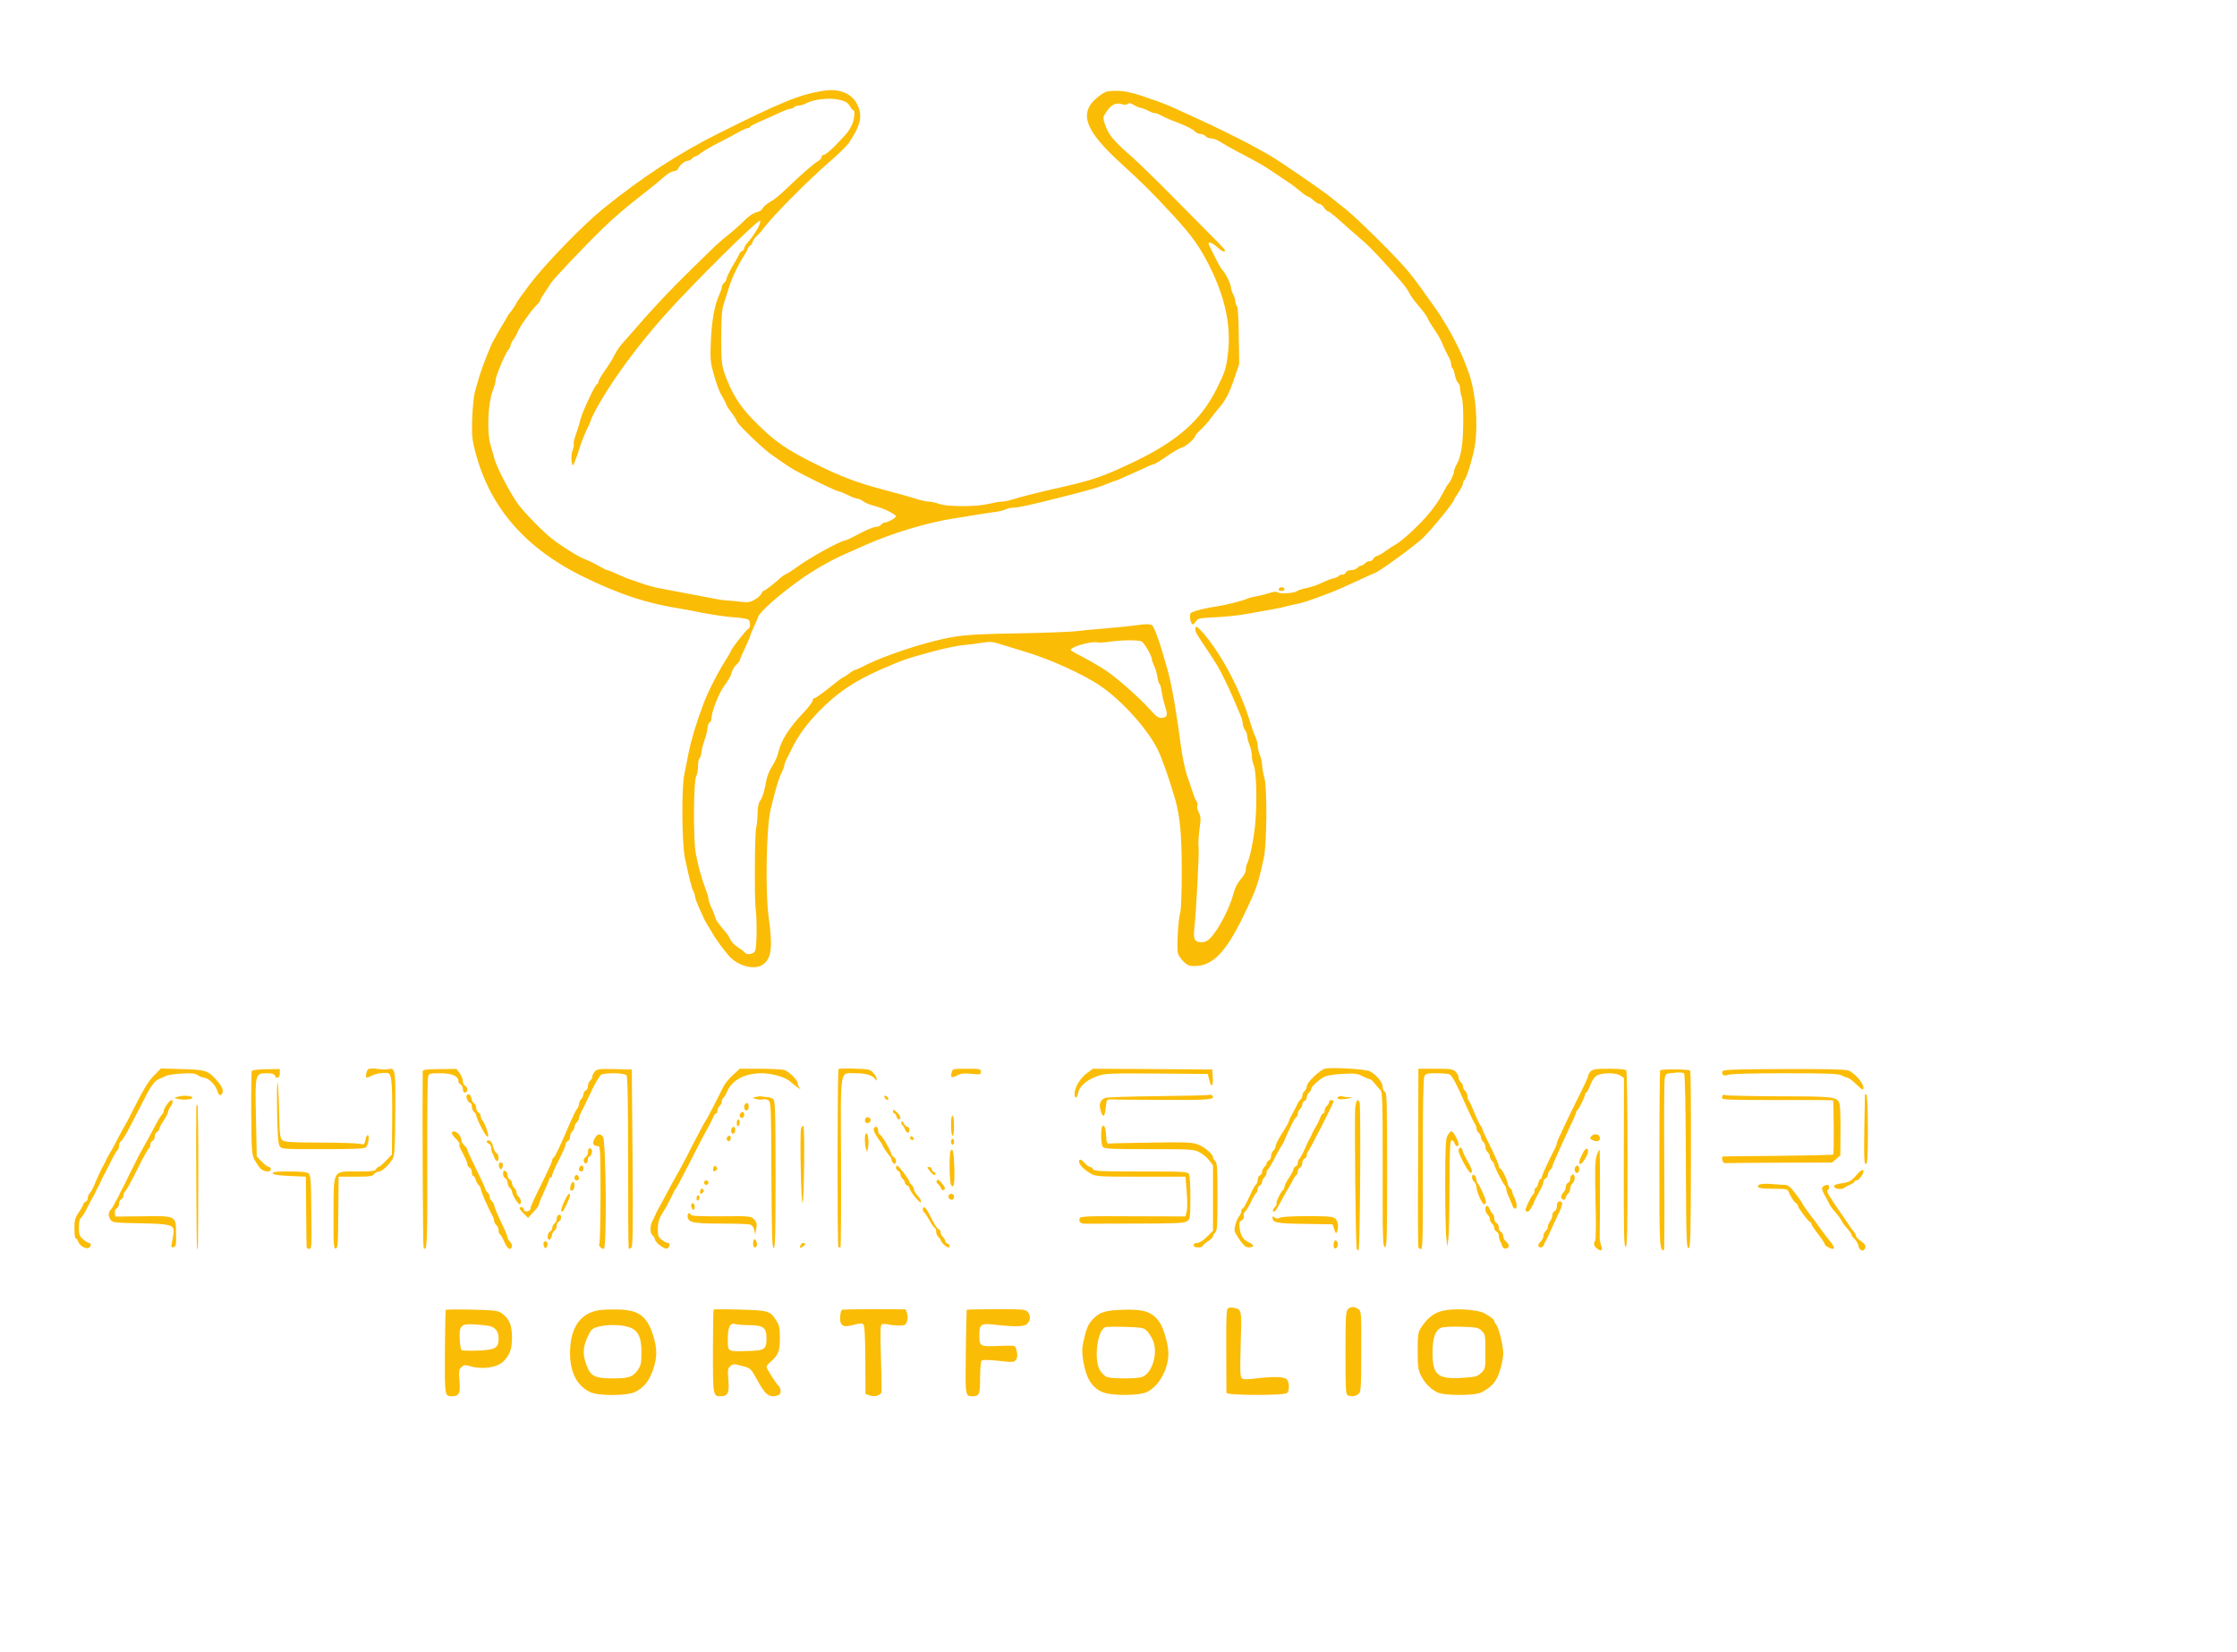 <?xml version="1.0" standalone="no"?>
<!DOCTYPE svg PUBLIC "-//W3C//DTD SVG 20010904//EN"
 "http://www.w3.org/TR/2001/REC-SVG-20010904/DTD/svg10.dtd">
<svg version="1.0" xmlns="http://www.w3.org/2000/svg"
 width="1503pt" height="1110pt" viewBox="0 0 1503 1110"
 preserveAspectRatio="xMidYMid meet">
<g transform="translate(0,1110) scale(0.1,-0.1)"
fill="#fbbc05" stroke="none">
<path d="M5530 10490 c-157 -25 -280 -75 -700 -285 -267 -133 -520 -298 -781
-510 -130 -105 -390 -373 -487 -502 -51 -67 -92 -125 -92 -128 0 -6 -41 -66
-51 -75 -3 -3 -9 -12 -12 -20 -4 -8 -16 -28 -26 -45 -11 -16 -29 -47 -40 -67
-11 -20 -24 -45 -30 -55 -19 -33 -78 -187 -94 -243 -9 -30 -21 -73 -27 -95 -6
-22 -14 -97 -17 -167 -4 -99 -2 -142 12 -200 93 -395 336 -681 750 -880 229
-111 411 -171 620 -204 22 -3 96 -17 165 -31 69 -13 163 -27 210 -30 47 -3 91
-10 98 -16 16 -13 15 -56 -2 -63 -13 -5 -116 -137 -116 -149 0 -3 -12 -24 -27
-48 -57 -88 -128 -227 -157 -306 -51 -138 -81 -237 -100 -331 -8 -41 -20 -104
-28 -140 -20 -99 -17 -473 5 -571 33 -151 45 -196 56 -217 6 -11 11 -28 11
-37 0 -8 13 -43 29 -78 16 -34 32 -69 35 -77 4 -8 15 -28 26 -45 11 -16 23
-37 27 -45 10 -22 82 -121 112 -153 60 -66 163 -94 220 -61 64 38 75 115 45
326 -23 166 -15 598 13 718 32 133 52 202 73 246 11 22 20 46 20 53 0 7 6 25
14 39 8 15 24 47 36 72 39 82 99 165 181 250 124 127 240 205 421 284 147 64
174 73 333 116 83 23 179 43 215 46 36 3 93 10 127 16 57 9 71 8 145 -16 46
-14 108 -33 138 -42 171 -50 404 -156 518 -235 144 -100 312 -287 380 -424 28
-56 79 -201 115 -325 35 -120 47 -242 47 -491 0 -141 -4 -259 -10 -279 -14
-44 -25 -239 -16 -273 3 -14 20 -39 37 -56 25 -25 39 -31 74 -31 122 0 211 91
331 340 87 179 96 207 135 385 21 94 24 474 4 540 -8 29 -15 67 -15 84 0 18
-7 48 -15 68 -8 19 -15 48 -15 63 0 16 -6 41 -14 57 -8 15 -25 62 -37 103 -62
206 -185 443 -307 588 -47 55 -62 64 -61 35 1 -19 7 -31 80 -139 71 -108 81
-125 117 -199 40 -83 48 -102 106 -238 9 -21 16 -48 16 -60 0 -12 7 -31 15
-41 8 -11 15 -30 15 -42 0 -12 7 -38 15 -57 8 -20 15 -52 15 -70 0 -19 6 -50
14 -69 18 -43 23 -252 9 -398 -10 -100 -35 -225 -54 -262 -5 -10 -9 -29 -9
-43 0 -14 -14 -41 -34 -62 -22 -25 -39 -58 -49 -98 -25 -95 -99 -239 -155
-297 -18 -19 -36 -28 -58 -28 -47 0 -58 20 -50 88 13 115 34 513 29 551 -3 22
0 76 6 120 10 70 10 84 -4 111 -9 18 -14 39 -11 47 4 9 2 21 -4 28 -6 7 -17
32 -24 56 -8 24 -26 77 -40 117 -14 40 -32 128 -41 195 -31 236 -64 424 -89
512 -52 188 -91 297 -108 306 -13 7 -43 7 -91 0 -40 -6 -135 -16 -212 -22 -77
-6 -171 -15 -210 -20 -38 -4 -216 -11 -395 -14 -332 -6 -401 -12 -570 -56
-160 -41 -369 -116 -465 -168 -22 -11 -44 -21 -49 -21 -5 0 -24 -11 -42 -25
-18 -14 -35 -25 -39 -25 -3 0 -45 -31 -93 -70 -48 -38 -92 -70 -99 -70 -7 0
-13 -7 -13 -16 0 -9 -28 -47 -63 -83 -97 -103 -149 -185 -167 -264 -5 -25 -24
-66 -40 -91 -17 -25 -35 -67 -40 -93 -14 -80 -27 -120 -44 -144 -10 -15 -16
-45 -16 -84 0 -33 -5 -78 -10 -100 -9 -41 -12 -448 -4 -525 12 -104 9 -287 -5
-303 -15 -19 -56 -23 -66 -7 -4 6 -25 22 -47 36 -22 14 -45 37 -51 53 -7 15
-18 33 -25 41 -55 64 -72 88 -77 109 -4 14 -15 43 -26 65 -10 22 -19 47 -19
57 0 9 -8 38 -19 65 -26 69 -48 146 -66 239 -18 96 -16 486 3 522 7 12 12 42
12 67 0 25 4 47 9 50 5 3 11 23 14 43 2 21 12 57 20 80 9 22 18 58 20 79 2 21
9 40 16 42 6 2 11 13 11 25 0 46 53 179 90 225 21 27 41 63 45 81 4 18 18 42
31 54 13 11 24 25 24 30 0 6 16 43 35 83 19 40 35 76 35 81 0 5 11 31 24 59
13 27 26 58 30 70 10 34 140 148 283 250 86 62 218 137 303 173 41 18 94 41
117 52 193 87 435 160 623 188 41 6 102 16 135 22 33 5 87 14 120 18 34 4 70
13 82 19 12 7 38 12 57 12 31 0 128 22 336 75 185 47 237 62 307 92 17 7 33
13 36 13 5 0 31 11 177 77 19 9 43 20 52 24 10 5 22 9 28 9 5 0 45 24 87 53
43 30 89 57 103 60 26 6 90 62 90 78 0 5 17 24 38 43 20 19 51 53 67 76 17 23
41 54 54 68 44 50 72 103 104 200 l33 97 -3 189 c-1 116 -6 193 -12 199 -6 6
-11 20 -11 32 0 11 -7 33 -15 49 -8 15 -15 37 -15 48 0 20 -37 95 -56 113 -6
5 -21 29 -33 53 -11 23 -30 59 -41 81 -11 21 -20 41 -20 45 0 15 28 3 58 -24
32 -29 52 -38 52 -22 0 8 -10 18 -327 337 -125 127 -257 255 -291 285 -131
114 -163 152 -188 225 -15 46 -15 47 12 87 33 47 61 60 102 48 19 -5 34 -4 40
2 8 8 18 6 36 -5 13 -9 35 -18 48 -21 12 -2 37 -11 53 -20 17 -9 36 -16 43
-16 7 0 21 -4 32 -10 11 -5 29 -14 39 -20 11 -5 55 -23 99 -40 43 -17 87 -39
97 -50 10 -11 28 -20 40 -20 13 0 28 -7 35 -15 7 -8 24 -15 39 -15 14 0 43
-11 63 -25 20 -13 83 -49 140 -78 114 -60 149 -80 205 -118 21 -14 51 -34 67
-45 16 -10 39 -26 51 -34 13 -8 43 -32 68 -52 24 -21 49 -38 54 -38 6 0 22
-11 37 -25 15 -14 33 -25 41 -25 8 0 22 -11 31 -25 9 -14 21 -25 28 -25 6 0
52 -37 102 -83 51 -45 113 -100 139 -122 42 -35 147 -148 253 -271 19 -21 42
-55 52 -75 10 -19 38 -57 62 -85 24 -27 49 -60 56 -74 14 -30 27 -51 64 -106
15 -22 35 -60 44 -85 10 -24 26 -57 36 -74 10 -16 18 -40 18 -52 0 -12 4 -24
9 -27 5 -4 12 -24 16 -45 4 -22 13 -45 21 -52 8 -6 14 -24 14 -40 0 -15 5 -40
11 -56 14 -37 14 -258 -1 -348 -6 -38 -20 -84 -31 -101 -10 -17 -19 -39 -19
-48 0 -17 -27 -77 -39 -86 -4 -3 -20 -30 -35 -60 -31 -58 -59 -99 -116 -164
-61 -69 -160 -159 -200 -182 -22 -12 -54 -34 -72 -47 -18 -14 -43 -28 -55 -31
-11 -4 -24 -13 -27 -21 -3 -8 -14 -15 -24 -15 -11 0 -25 -7 -32 -15 -7 -8 -18
-15 -25 -15 -7 0 -18 -7 -25 -15 -7 -8 -26 -15 -42 -15 -16 0 -31 -6 -34 -15
-4 -8 -14 -15 -24 -15 -11 0 -21 -4 -25 -9 -3 -5 -19 -13 -36 -16 -18 -4 -53
-18 -79 -31 -27 -13 -72 -29 -101 -34 -28 -6 -58 -15 -65 -21 -17 -14 -115
-21 -130 -8 -8 6 -26 5 -55 -5 -24 -8 -62 -17 -84 -21 -22 -4 -49 -10 -60 -15
-34 -15 -137 -42 -195 -51 -105 -16 -183 -37 -191 -50 -8 -14 -2 -58 11 -72 4
-4 14 3 23 16 15 23 23 25 129 30 62 3 154 12 203 21 148 25 259 46 275 52 8
3 35 9 60 14 49 9 85 20 235 77 51 20 79 32 198 87 54 25 100 46 102 46 18 0
265 179 323 234 61 58 212 243 212 260 0 3 14 25 30 49 16 25 30 52 30 60 0 9
4 18 9 21 14 9 60 162 71 235 22 150 5 354 -40 481 -29 82 -44 119 -74 180
-43 89 -105 195 -160 271 -25 35 -64 90 -86 121 -22 31 -62 83 -88 115 -72 88
-338 352 -422 419 -41 32 -84 66 -95 76 -50 42 -359 254 -420 288 -22 12 -53
29 -70 39 -52 31 -226 118 -330 167 -290 134 -265 123 -360 158 -139 50 -200
66 -266 66 -57 0 -71 -4 -106 -29 -153 -111 -115 -229 148 -467 141 -129 192
-179 340 -339 130 -141 182 -214 252 -356 101 -205 140 -397 117 -576 -12
-101 -20 -124 -77 -238 -105 -209 -261 -346 -548 -485 -199 -95 -274 -122
-455 -164 -212 -48 -298 -70 -369 -92 -25 -8 -57 -14 -72 -14 -16 0 -54 -7
-86 -15 -35 -9 -102 -15 -174 -15 -78 0 -131 5 -159 15 -23 8 -54 15 -67 15
-14 0 -46 7 -72 14 -25 8 -71 22 -101 30 -30 8 -107 29 -170 46 -152 42 -249
79 -400 153 -219 107 -296 161 -435 302 -95 96 -150 184 -196 315 -20 58 -23
83 -23 240 0 131 4 188 16 225 9 28 25 79 36 115 20 64 64 156 103 215 10 17
22 38 25 48 4 9 10 17 14 17 5 0 12 10 15 22 4 11 17 31 30 42 12 12 39 42 59
69 58 76 302 321 423 424 62 53 124 114 138 135 79 120 92 179 55 256 -37 75
-122 110 -230 92z m117 -62 c33 -8 50 -19 62 -39 9 -16 19 -29 24 -29 14 0 7
-68 -10 -101 -25 -47 -30 -53 -104 -130 -37 -38 -74 -69 -83 -69 -9 0 -16 -7
-16 -15 0 -8 -10 -20 -22 -26 -27 -14 -134 -109 -222 -194 -33 -33 -79 -70
-101 -81 -22 -12 -44 -31 -50 -42 -5 -11 -20 -23 -35 -26 -29 -6 -60 -27 -109
-77 -20 -20 -60 -54 -88 -77 -29 -22 -69 -57 -90 -77 -21 -20 -92 -90 -158
-154 -143 -140 -254 -257 -393 -418 -21 -24 -52 -60 -71 -80 -18 -21 -42 -56
-52 -78 -11 -22 -39 -68 -64 -103 -25 -35 -45 -70 -45 -78 0 -8 -4 -14 -8 -14
-12 0 -99 -186 -111 -235 -5 -22 -19 -66 -30 -98 -12 -32 -19 -62 -16 -67 3
-5 0 -24 -7 -42 -8 -19 -11 -50 -8 -73 5 -36 7 -38 16 -20 6 11 22 53 34 94
13 41 36 100 51 132 16 32 29 62 29 66 0 4 11 28 24 53 95 182 273 429 470
650 185 208 630 649 643 637 10 -11 -34 -89 -79 -141 -16 -17 -28 -36 -28 -44
0 -7 -6 -15 -14 -18 -8 -3 -17 -13 -20 -22 -3 -9 -15 -30 -25 -47 -27 -42 -61
-109 -61 -122 0 -6 -7 -16 -15 -23 -8 -7 -15 -19 -15 -28 0 -8 -9 -33 -19 -56
-30 -65 -49 -170 -55 -309 -5 -108 -3 -140 14 -200 25 -94 40 -134 68 -180 12
-21 22 -42 22 -46 0 -5 16 -29 35 -54 19 -25 35 -50 35 -56 0 -16 169 -179
229 -222 31 -21 74 -51 96 -67 22 -15 54 -35 70 -44 17 -8 44 -22 60 -31 93
-48 217 -107 228 -107 6 0 35 -12 62 -25 28 -14 57 -25 66 -25 9 0 27 -8 40
-19 13 -10 49 -24 79 -31 54 -14 140 -55 140 -69 0 -10 -55 -41 -73 -41 -8 0
-20 -7 -27 -15 -7 -8 -24 -15 -37 -15 -14 0 -62 -20 -109 -45 -46 -25 -88 -45
-93 -45 -30 0 -246 -119 -330 -182 -25 -18 -55 -38 -67 -43 -13 -6 -31 -18
-41 -28 -34 -32 -105 -87 -113 -87 -5 0 -11 -8 -14 -18 -4 -10 -24 -28 -45
-40 -35 -20 -46 -21 -108 -13 -37 4 -77 8 -88 8 -11 0 -47 5 -80 12 -91 17
-313 60 -374 71 -29 6 -79 20 -110 31 -31 11 -65 23 -76 26 -11 3 -48 18 -83
34 -34 16 -66 29 -72 29 -5 0 -31 13 -57 28 -26 15 -68 36 -93 45 -41 16 -105
55 -200 121 -64 45 -217 200 -259 263 -53 78 -134 236 -148 288 -6 22 -19 68
-29 102 -23 84 -15 274 15 354 12 30 21 64 21 76 0 25 65 180 86 204 8 8 14
21 14 28 0 7 9 25 20 41 11 15 24 38 29 52 12 33 93 147 125 177 14 14 26 28
26 33 0 5 12 27 28 50 15 22 35 52 44 67 22 33 227 249 343 362 89 86 155 142
305 259 41 32 93 75 114 94 22 20 50 36 63 36 13 0 27 8 30 18 9 23 44 51 64
52 9 0 22 7 29 15 7 8 17 15 23 15 6 0 18 7 27 15 18 16 74 49 165 95 33 17
80 42 104 56 24 13 50 24 58 24 7 0 13 3 13 8 0 4 24 17 53 30 90 39 111 49
158 71 25 11 53 21 62 21 9 0 19 5 22 10 3 6 16 10 28 10 12 0 35 7 51 15 57
30 164 41 233 23z m2024 -3638 c19 -11 69 -98 69 -122 0 -7 7 -25 14 -40 8
-16 18 -48 22 -73 3 -25 10 -48 15 -50 4 -3 11 -27 14 -53 4 -26 13 -66 21
-90 21 -65 19 -79 -16 -84 -26 -4 -36 3 -86 58 -67 75 -208 200 -290 257 -33
22 -97 60 -144 85 -47 24 -89 48 -94 52 -20 19 134 66 180 54 11 -2 46 0 79 5
85 12 193 13 216 1z"/>
<path d="M8603 7153 c-20 -7 -15 -23 7 -23 11 0 20 4 20 9 0 13 -12 19 -27 14z"/>
<path d="M2476 3918 c-15 -8 -23 -58 -11 -58 4 0 18 6 33 14 26 13 69 21 103
18 30 -3 35 -46 34 -297 l-2 -251 -40 -42 c-22 -23 -45 -42 -50 -42 -6 0 -13
-7 -17 -15 -4 -12 -28 -15 -125 -15 -168 0 -159 17 -160 -286 -1 -210 1 -235
15 -232 14 3 16 33 17 243 l2 240 113 0 c97 0 116 3 126 18 7 9 22 17 33 17
21 0 72 49 94 90 10 19 14 94 15 302 2 298 0 306 -48 295 -13 -3 -44 -2 -70 2
-25 4 -54 4 -62 -1z"/>
<path d="M5634 3918 c-8 -13 -9 -1198 -1 -1198 4 0 10 0 14 0 3 0 5 255 4 566
-3 655 -11 604 95 604 69 0 112 -12 132 -37 11 -16 12 -16 12 0 0 9 -10 27
-23 40 -20 23 -31 25 -126 28 -56 2 -105 1 -107 -3z"/>
<path d="M8907 3922 c-33 -4 -127 -92 -127 -120 0 -11 -7 -25 -15 -32 -8 -7
-15 -21 -15 -31 0 -10 -5 -21 -11 -24 -5 -4 -15 -17 -20 -28 -5 -12 -21 -42
-34 -66 -14 -24 -25 -48 -25 -53 0 -5 -12 -27 -27 -51 -42 -64 -63 -105 -63
-121 0 -7 -7 -19 -15 -26 -8 -7 -15 -23 -15 -37 0 -13 -7 -26 -15 -29 -8 -4
-15 -12 -15 -19 0 -7 -7 -18 -15 -25 -8 -7 -15 -21 -15 -32 0 -10 -7 -21 -15
-24 -8 -4 -15 -17 -15 -29 0 -13 -4 -26 -9 -30 -6 -3 -20 -27 -32 -53 -43 -93
-54 -112 -61 -112 -5 0 -8 -8 -8 -17 0 -9 -6 -24 -13 -32 -21 -26 -38 -87 -30
-108 5 -10 22 -38 38 -61 23 -31 37 -42 58 -42 15 0 27 5 27 10 0 6 -12 16
-27 23 -38 16 -57 44 -64 95 -4 36 -2 45 14 54 12 6 17 17 14 28 -3 11 1 24 9
31 7 6 25 35 39 64 14 30 30 57 35 60 6 3 10 15 10 26 0 11 7 22 15 25 8 4 15
14 15 24 0 10 7 23 15 30 8 7 15 21 15 31 0 10 4 21 10 24 5 3 21 30 36 58 14
29 34 66 44 82 11 17 23 37 26 45 13 32 37 86 45 100 5 8 13 25 18 37 6 11 15
24 20 28 6 3 11 14 11 24 0 10 7 24 15 31 8 7 15 20 15 30 0 10 7 20 15 24 8
3 15 14 15 24 0 11 7 25 15 32 8 7 15 18 15 24 0 17 59 70 95 85 17 7 71 15
120 17 76 4 96 2 130 -16 21 -11 44 -20 50 -20 5 -1 19 -13 30 -27 11 -14 28
-34 38 -44 16 -18 17 -55 17 -537 -1 -458 1 -517 15 -520 13 -3 15 54 15 518
0 454 -2 521 -15 526 -8 4 -15 18 -15 33 0 30 -42 81 -86 104 -28 14 -227 27
-297 19z"/>
<path d="M1033 3873 c-34 -35 -69 -91 -118 -189 -38 -76 -72 -141 -75 -144 -3
-3 -23 -39 -44 -80 -20 -41 -46 -88 -57 -105 -10 -16 -21 -37 -25 -45 -3 -8
-9 -22 -14 -30 -16 -26 -47 -93 -66 -140 -10 -25 -24 -50 -31 -56 -7 -6 -13
-20 -13 -32 0 -11 -7 -22 -15 -26 -8 -3 -15 -10 -15 -15 0 -6 -13 -30 -30 -54
-26 -39 -30 -54 -30 -111 0 -36 4 -66 9 -66 5 0 13 -9 16 -20 9 -27 48 -52 69
-44 19 7 22 34 4 34 -7 0 -25 12 -40 25 -24 21 -28 32 -28 79 0 33 5 58 13 63
6 4 22 28 35 53 27 54 35 68 50 95 7 11 15 27 18 35 3 8 10 22 15 30 5 8 12
22 15 30 3 8 9 22 14 30 5 8 27 52 50 97 22 45 45 85 50 88 6 3 10 17 10 30 0
12 6 25 13 28 8 3 37 52 66 109 29 56 56 110 61 118 4 8 18 35 31 60 42 84 70
121 97 131 15 6 36 16 47 21 10 6 58 13 106 16 70 4 91 1 110 -12 13 -9 31
-16 40 -16 27 0 78 -49 87 -83 10 -37 28 -46 37 -17 7 23 -7 49 -52 97 -48 51
-68 57 -220 61 l-142 4 -48 -49z"/>
<path d="M1692 3906 c-3 -6 -5 -133 -4 -283 2 -254 3 -276 22 -314 12 -22 30
-49 40 -59 24 -24 70 -27 70 -5 0 8 -6 15 -13 15 -7 0 -29 16 -47 35 l-35 36
-5 252 c-7 302 -6 307 71 307 35 0 51 -4 55 -15 11 -27 34 -17 34 14 l0 29
-91 -1 c-50 -1 -93 -6 -97 -11z"/>
<path d="M2840 3903 c-3 -255 1 -1177 6 -1184 23 -38 26 26 25 558 -1 308 1
572 5 587 6 25 8 26 83 26 80 -1 121 -19 121 -54 0 -9 7 -19 15 -22 8 -4 15
-17 15 -30 0 -15 6 -24 15 -24 8 0 15 9 15 20 0 11 -7 23 -15 26 -8 4 -15 17
-15 30 0 14 -10 38 -21 54 l-22 29 -113 -1 c-88 -1 -114 -4 -114 -15z"/>
<path d="M3997 3902 c-9 -10 -17 -26 -17 -34 0 -9 -7 -21 -15 -28 -8 -7 -15
-23 -15 -37 0 -13 -7 -26 -15 -29 -8 -4 -15 -14 -15 -24 0 -10 -7 -25 -15 -34
-8 -8 -15 -22 -15 -32 0 -10 -6 -25 -13 -33 -8 -9 -30 -55 -51 -104 -59 -139
-98 -222 -107 -225 -5 -2 -9 -10 -9 -17 0 -8 -20 -53 -44 -102 -84 -170 -101
-206 -101 -222 0 -9 -10 -17 -22 -19 -16 -2 -23 2 -23 12 0 9 -7 16 -15 16
-22 0 -18 -11 14 -43 l29 -29 22 24 c11 13 27 30 35 39 8 9 15 21 15 26 0 6
16 45 35 86 19 41 35 80 35 86 0 6 5 11 10 11 6 0 10 7 10 15 0 8 20 54 45
102 25 48 45 95 45 104 0 9 7 19 15 23 8 3 15 16 15 29 0 14 7 30 15 37 8 7
15 20 15 30 0 10 7 23 15 30 8 7 15 19 15 27 0 8 7 27 15 41 8 15 37 75 65
134 27 59 59 112 69 118 30 15 156 13 170 -4 8 -10 11 -172 11 -586 0 -315 2
-575 4 -578 3 -3 11 0 18 6 10 8 12 130 8 604 l-5 593 -116 3 c-102 2 -117 0
-132 -16z"/>
<path d="M4924 3878 c-25 -23 -53 -58 -63 -77 -10 -20 -40 -79 -66 -131 -27
-52 -51 -97 -54 -100 -3 -3 -16 -25 -29 -50 -25 -49 -33 -64 -50 -95 -6 -11
-23 -45 -38 -75 -15 -30 -47 -91 -72 -135 -25 -44 -59 -105 -74 -135 -31 -58
-42 -79 -58 -107 -6 -10 -13 -25 -16 -33 -3 -8 -12 -27 -20 -42 -18 -34 -18
-82 1 -98 8 -7 15 -18 15 -25 0 -19 60 -67 79 -63 20 4 28 38 8 38 -8 0 -26 9
-41 21 -22 17 -26 28 -26 69 0 51 8 76 40 125 11 17 22 37 26 45 3 8 10 22 15
30 5 8 14 26 20 40 5 13 13 27 17 30 4 3 45 79 91 170 46 91 98 192 117 225
19 33 39 72 45 88 6 15 15 27 20 27 5 0 9 8 9 19 0 10 7 24 15 31 8 7 15 21
15 31 0 10 5 21 10 24 6 4 16 21 24 39 33 80 119 126 234 126 66 0 157 -26
188 -53 15 -13 29 -25 59 -47 16 -11 17 -11 8 0 -7 8 -13 22 -13 32 0 21 -55
76 -88 89 -13 5 -86 9 -163 9 l-139 0 -46 -42z"/>
<path d="M6394 3895 c-9 -35 -1 -39 37 -20 25 14 47 16 96 11 59 -6 63 -5 63
14 0 19 -6 20 -95 20 -93 0 -95 0 -101 -25z"/>
<path d="M7303 3891 c-43 -31 -83 -97 -83 -136 0 -38 17 -38 23 0 7 45 54 88
126 114 53 20 73 21 401 19 l345 -3 11 -45 c14 -54 27 -35 22 31 l-3 44 -401
3 -401 2 -40 -29z"/>
<path d="M9528 3323 c-2 -329 -1 -601 2 -605 3 -4 11 -8 18 -10 11 -2 13 101
12 569 -1 393 3 579 10 593 9 17 21 20 78 20 37 0 76 -3 87 -6 20 -5 45 -52
130 -244 21 -47 42 -89 47 -94 4 -6 8 -18 8 -27 0 -9 7 -22 15 -29 8 -7 15
-20 15 -30 0 -10 7 -23 15 -30 8 -7 15 -23 15 -35 0 -12 7 -28 15 -35 8 -7 15
-20 15 -30 0 -10 7 -23 15 -30 8 -7 15 -18 15 -25 0 -13 56 -124 71 -139 5 -6
9 -17 9 -25 0 -8 8 -33 19 -55 10 -23 21 -49 24 -58 4 -10 11 -18 17 -18 15 0
12 41 -5 74 -8 15 -15 34 -15 41 0 7 -7 18 -15 25 -8 7 -15 19 -15 28 0 22
-40 102 -51 102 -5 0 -9 8 -9 18 0 9 -25 66 -55 127 -30 60 -55 114 -55 119 0
5 -6 17 -13 25 -7 9 -26 49 -42 89 -16 40 -32 75 -37 78 -4 3 -8 16 -8 28 0
13 -7 29 -15 36 -8 7 -15 20 -15 30 0 10 -7 23 -15 30 -8 7 -15 21 -15 31 0
11 -9 28 -20 39 -18 18 -33 20 -135 20 l-115 0 -2 -597z"/>
<path d="M10687 3902 c-10 -10 -17 -24 -17 -31 0 -7 -20 -51 -44 -99 -88 -175
-166 -341 -166 -351 0 -6 -4 -19 -9 -29 -47 -91 -91 -186 -91 -198 0 -8 -4
-14 -9 -14 -5 0 -12 -13 -16 -30 -4 -16 -11 -30 -16 -30 -5 0 -9 -9 -9 -19 0
-11 -4 -22 -9 -25 -11 -7 -51 -88 -51 -104 0 -7 6 -12 13 -12 12 0 34 34 51
80 4 8 17 35 31 59 14 24 25 52 25 62 0 9 7 19 15 23 8 3 15 14 15 24 0 11 7
25 15 32 8 7 15 17 15 23 0 5 12 35 26 66 14 31 33 72 41 91 9 19 33 72 54
117 22 44 39 86 39 91 0 6 3 12 8 14 9 4 52 91 52 107 0 6 4 11 8 11 4 0 16
23 27 51 13 34 29 56 47 65 37 19 128 18 156 -2 l23 -16 -1 -566 c-1 -462 1
-568 12 -570 11 -2 13 104 13 585 0 324 -4 594 -8 601 -6 8 -41 12 -116 12
-92 0 -110 -3 -124 -18z"/>
<path d="M11154 3909 c-2 -4 -5 -274 -5 -600 0 -591 1 -608 31 -609 3 0 4 253
2 562 -2 310 -1 577 3 594 5 30 8 32 63 37 33 4 61 2 67 -4 6 -6 11 -219 12
-592 2 -517 4 -582 18 -582 13 0 15 66 16 593 1 326 -1 596 -5 600 -10 9 -196
11 -202 1z"/>
<path d="M11573 3903 c-9 -24 11 -35 41 -23 17 6 160 10 379 10 293 0 357 -3
381 -15 15 -8 34 -15 40 -15 6 0 33 -20 59 -45 42 -40 47 -42 47 -21 0 31 -63
102 -103 115 -21 7 -172 10 -436 9 -334 -1 -404 -4 -408 -15z"/>
<path d="M1862 3630 c2 -143 7 -212 16 -227 13 -23 13 -23 291 -23 221 0 281
3 290 13 16 20 25 73 13 81 -5 3 -13 -10 -16 -30 -7 -34 -9 -35 -39 -28 -18 4
-138 8 -267 8 -203 1 -237 3 -253 17 -16 15 -19 38 -22 199 -2 100 -7 185 -10
188 -4 4 -5 -85 -3 -198z"/>
<path d="M3135 3741 c-7 -13 12 -51 25 -51 6 0 10 -11 10 -24 0 -13 7 -29 15
-36 8 -7 15 -18 15 -24 0 -16 44 -105 64 -131 11 -15 15 -16 16 -5 0 22 -25
89 -38 102 -7 7 -12 20 -12 30 0 10 -7 21 -15 24 -8 4 -15 17 -15 30 0 12 -6
27 -14 31 -8 4 -16 19 -18 32 -3 26 -22 39 -33 22z"/>
<path d="M8128 3745 c-2 -3 -157 -7 -344 -9 -186 -2 -348 -7 -359 -12 -36 -14
-45 -47 -25 -100 14 -36 23 -24 30 39 5 50 6 52 35 51 17 -1 174 -3 349 -3
313 -2 357 2 330 29 -6 6 -13 8 -16 5z"/>
<path d="M11576 3743 c-3 -3 -6 -12 -6 -20 0 -11 63 -13 371 -13 204 1 372 0
374 -2 6 -6 8 -358 2 -364 -3 -3 -169 -7 -369 -9 -200 -2 -367 -3 -371 -4 -14
-2 -3 -46 11 -45 6 1 171 2 366 3 l355 1 28 24 28 24 1 164 c1 89 -2 173 -7
185 -17 45 -33 47 -404 48 -193 1 -356 4 -362 8 -5 3 -13 4 -17 0z"/>
<path d="M12530 3748 c0 -2 -2 -108 -4 -235 -3 -191 -1 -233 10 -233 11 0 14
43 14 229 0 143 -4 232 -10 236 -5 3 -10 5 -10 3z"/>
<path d="M1190 3731 c-23 -7 -22 -8 13 -15 47 -9 107 2 86 15 -16 10 -63 10
-99 0z"/>
<path d="M5080 3731 l-25 -7 28 -8 c16 -4 36 -4 46 -1 9 3 25 -1 35 -8 16 -12
17 -47 19 -502 2 -395 5 -490 15 -490 11 0 13 95 13 495 -1 455 -2 496 -18
508 -9 6 -27 12 -39 12 -12 0 -28 2 -36 4 -7 2 -24 1 -38 -3z"/>
<path d="M5942 3729 c2 -7 10 -15 17 -17 8 -3 12 1 9 9 -2 7 -10 15 -17 17 -8
3 -12 -1 -9 -9z"/>
<path d="M8991 3731 c-22 -14 17 -21 64 -11 38 7 38 8 8 9 -17 0 -37 3 -45 6
-7 3 -19 1 -27 -4z"/>
<path d="M1122 3680 c-12 -16 -22 -35 -22 -43 0 -7 -5 -18 -11 -24 -12 -12
-21 -27 -64 -108 -14 -27 -41 -77 -60 -110 -19 -33 -44 -80 -56 -105 -12 -25
-25 -52 -30 -60 -4 -8 -18 -35 -29 -60 -12 -25 -26 -52 -31 -60 -5 -8 -12 -22
-15 -30 -3 -8 -10 -22 -15 -30 -5 -8 -15 -26 -21 -40 -7 -14 -18 -31 -25 -38
-17 -18 -16 -44 1 -68 13 -17 30 -19 193 -22 211 -4 234 -10 229 -62 -2 -19
-7 -50 -11 -69 -7 -29 -6 -33 11 -29 16 3 18 13 17 86 -1 126 4 124 -223 121
l-185 -2 -3 23 c-2 14 3 27 12 32 9 5 16 20 16 32 0 13 7 26 15 30 8 3 15 14
15 24 0 10 5 23 11 29 12 12 38 60 108 200 23 45 46 85 51 88 6 3 10 15 10 26
0 11 7 22 15 25 8 4 15 17 15 30 0 14 7 27 15 30 8 4 15 12 15 20 0 7 14 33
30 57 17 25 30 51 30 58 0 8 7 23 15 33 16 22 20 46 7 46 -5 0 -18 -13 -30
-30z"/>
<path d="M8930 3696 c0 -7 -7 -19 -15 -26 -8 -7 -15 -21 -15 -31 0 -11 -4 -19
-9 -19 -5 0 -14 -12 -20 -27 -6 -16 -16 -37 -22 -48 -23 -39 -29 -50 -35 -65
-3 -8 -10 -22 -15 -30 -5 -8 -12 -22 -15 -30 -21 -50 -47 -101 -55 -106 -5 -3
-9 -14 -9 -25 0 -11 -7 -22 -15 -25 -8 -4 -15 -12 -15 -20 0 -7 -13 -33 -30
-57 -16 -25 -30 -52 -30 -60 0 -9 -4 -18 -9 -21 -14 -9 -50 -83 -44 -90 4 -3
-2 -15 -12 -26 -10 -11 -16 -23 -12 -26 10 -11 21 3 55 68 19 34 42 77 53 93
10 17 23 40 28 52 5 11 15 24 20 28 6 3 11 15 11 26 0 11 7 22 15 25 8 4 15
17 15 30 0 14 7 27 15 30 8 4 15 14 15 23 0 9 4 21 9 26 13 14 171 324 171
335 0 6 -7 10 -15 10 -8 0 -15 -6 -15 -14z"/>
<path d="M9106 3663 c-7 -57 2 -941 10 -954 3 -5 8 -9 12 -9 10 0 16 969 7
993 -12 30 -22 19 -29 -30z"/>
<path d="M5007 3683 c-13 -12 -7 -43 8 -43 9 0 15 9 15 25 0 24 -10 32 -23 18z"/>
<path d="M1319 3664 c-3 -132 1 -947 5 -951 7 -8 7 -43 8 510 1 246 -2 450 -5
454 -4 3 -7 -2 -8 -13z"/>
<path d="M6000 3636 c0 -9 4 -16 9 -16 5 0 11 -9 14 -20 3 -11 10 -20 16 -20
19 0 12 24 -14 49 -20 18 -25 20 -25 7z"/>
<path d="M4977 3623 c-13 -12 -7 -33 8 -33 8 0 15 9 15 20 0 20 -11 26 -23 13z"/>
<path d="M6390 3541 c0 -41 4 -71 10 -71 6 0 10 28 10 64 0 36 -4 68 -10 71
-6 4 -10 -20 -10 -64z"/>
<path d="M5814 3585 c-3 -8 -3 -19 0 -24 9 -13 36 -2 36 14 0 19 -30 27 -36
10z"/>
<path d="M4950 3554 c0 -14 4 -23 10 -19 6 3 10 15 10 26 0 10 -4 19 -10 19
-5 0 -10 -12 -10 -26z"/>
<path d="M6057 3563 c-4 -7 -2 -15 3 -18 6 -4 15 -18 20 -31 11 -29 30 -32 30
-4 0 11 -6 20 -13 20 -8 0 -18 10 -24 22 -6 14 -12 18 -16 11z"/>
<path d="M5382 3518 c-4 -13 -5 -135 -2 -273 3 -137 8 -239 13 -225 10 35 15
510 5 516 -4 3 -11 -5 -16 -18z"/>
<path d="M7406 3532 c-12 -19 -9 -122 4 -137 11 -13 57 -15 311 -15 282 0 301
-1 338 -21 22 -11 51 -35 65 -54 l26 -34 0 -219 0 -220 -41 -41 c-25 -25 -51
-41 -65 -41 -15 0 -24 -6 -24 -15 0 -10 10 -15 30 -15 17 0 30 4 30 9 0 5 16
19 35 31 19 12 35 27 35 35 0 7 7 18 15 25 13 10 15 50 15 240 0 190 -2 230
-15 240 -8 7 -15 18 -15 24 0 24 -62 75 -108 90 -38 12 -95 14 -307 10 -143
-2 -269 -5 -280 -6 -18 -3 -20 4 -23 52 -3 55 -14 81 -26 62z"/>
<path d="M4914 3515 c-7 -17 4 -37 17 -30 12 8 12 45 -1 45 -6 0 -13 -7 -16
-15z"/>
<path d="M5870 3512 c0 -11 14 -38 30 -60 17 -23 30 -44 30 -47 0 -7 42 -68
51 -75 4 -3 8 -14 10 -24 2 -11 10 -21 17 -24 17 -5 15 37 -2 44 -8 3 -17 16
-20 29 -8 30 -66 125 -77 125 -5 0 -9 11 -9 25 0 16 -6 25 -15 25 -8 0 -15 -8
-15 -18z"/>
<path d="M3036 3491 c-3 -5 8 -23 26 -40 17 -17 29 -34 25 -37 -4 -4 1 -21 10
-38 38 -73 43 -85 43 -99 0 -8 7 -17 15 -21 8 -3 15 -17 15 -31 0 -14 4 -25
10 -25 5 0 12 -11 16 -25 3 -13 12 -29 20 -36 8 -6 14 -19 14 -27 0 -14 50
-129 81 -184 5 -10 9 -24 9 -32 0 -7 7 -19 15 -26 8 -7 15 -23 15 -35 0 -13 4
-25 9 -27 4 -1 18 -24 29 -50 12 -28 27 -48 36 -48 20 0 21 34 1 50 -8 7 -15
19 -15 27 0 8 -20 56 -45 107 -25 52 -45 100 -45 109 0 8 -7 20 -15 27 -8 7
-15 20 -15 30 0 10 -7 23 -15 30 -8 7 -15 18 -15 24 0 6 -27 65 -60 131 -33
66 -60 125 -60 131 0 6 -9 19 -20 29 -11 10 -20 25 -20 34 0 38 -49 77 -64 52z"/>
<path d="M9725 3470 c-12 -24 -15 -79 -15 -323 0 -162 3 -323 7 -358 l7 -64 7
50 c4 28 8 188 8 358 1 254 3 307 15 307 7 0 16 -9 19 -20 5 -21 27 -28 27 -8
0 22 -35 87 -47 88 -7 0 -19 -13 -28 -30z"/>
<path d="M5817 3484 c-9 -9 -8 -70 2 -104 7 -23 8 -21 14 15 7 43 -3 101 -16
89z"/>
<path d="M3994 3449 c-17 -33 -9 -48 26 -49 13 0 15 -43 15 -325 -1 -178 -4
-327 -8 -331 -9 -10 12 -34 30 -34 21 0 15 728 -6 753 -20 25 -39 21 -57 -14z"/>
<path d="M10690 3465 c-10 -12 -7 -17 14 -26 31 -14 53 -1 43 25 -8 20 -41 21
-57 1z"/>
<path d="M4885 3460 c-8 -13 4 -32 16 -25 12 8 12 35 0 35 -6 0 -13 -4 -16
-10z"/>
<path d="M6116 3462 c-3 -6 -1 -14 5 -17 15 -10 25 3 12 16 -7 7 -13 7 -17 1z"/>
<path d="M6390 3430 c0 -11 5 -20 10 -20 6 0 10 9 10 20 0 11 -4 20 -10 20 -5
0 -10 -9 -10 -20z"/>
<path d="M3270 3432 c0 -6 7 -12 15 -16 8 -3 15 -15 15 -26 0 -11 4 -28 9 -38
5 -9 12 -25 15 -34 3 -10 10 -18 16 -18 15 0 12 47 -4 53 -7 3 -18 23 -23 44
-5 23 -15 39 -26 41 -9 2 -17 -1 -17 -6z"/>
<path d="M3957 3384 c-4 -4 -7 -16 -7 -27 0 -11 -7 -25 -17 -32 -10 -7 -14
-19 -10 -29 9 -22 27 -11 27 15 0 10 4 19 9 19 14 0 25 40 14 51 -5 5 -12 6
-16 3z"/>
<path d="M9800 3370 c0 -24 63 -143 79 -148 18 -6 13 22 -14 69 -25 44 -34 63
-41 87 -6 19 -24 14 -24 -8z"/>
<path d="M10631 3347 c-23 -47 -26 -67 -12 -67 12 0 51 63 51 83 0 33 -19 25
-39 -16z"/>
<path d="M6386 3365 c-9 -26 -7 -208 4 -225 18 -29 25 4 22 113 -3 107 -12
147 -26 112z"/>
<path d="M10728 3338 c-11 -35 -13 -93 -8 -303 4 -143 3 -264 -2 -269 -13 -16
-9 -38 10 -52 31 -24 42 -17 30 19 -6 17 -10 39 -10 47 3 177 3 592 -1 596 -2
3 -11 -14 -19 -38z"/>
<path d="M7250 3297 c0 -21 34 -56 77 -80 37 -21 48 -22 338 -22 l300 0 8 -99
c5 -55 5 -115 0 -134 l-8 -34 -353 1 c-316 2 -353 0 -358 -14 -8 -20 7 -36 32
-36 10 0 164 1 342 1 272 0 327 3 346 15 23 15 23 20 24 158 0 78 -4 150 -9
159 -9 17 -34 18 -325 18 -270 0 -315 2 -320 15 -4 8 -12 15 -18 15 -7 0 -23
11 -36 25 -26 28 -40 32 -40 12z"/>
<path d="M3352 3268 c2 -13 8 -23 13 -23 6 0 11 10 13 23 2 15 -2 22 -13 22
-11 0 -15 -7 -13 -22z"/>
<path d="M3897 3263 c-13 -12 -7 -33 8 -33 8 0 15 9 15 20 0 20 -11 26 -23 13z"/>
<path d="M4794 3256 c-8 -22 3 -33 18 -18 9 9 9 15 0 24 -9 9 -13 7 -18 -6z"/>
<path d="M6020 3255 c0 -9 7 -18 15 -21 8 -4 15 -14 15 -24 0 -10 7 -23 15
-30 8 -7 15 -18 15 -25 0 -7 7 -15 15 -19 8 -3 15 -10 15 -16 0 -20 75 -112
78 -96 2 9 -8 28 -22 43 -14 15 -26 35 -26 44 0 9 -7 22 -15 29 -8 7 -15 17
-15 21 0 13 -73 109 -82 109 -4 0 -8 -7 -8 -15z"/>
<path d="M10587 3263 c-13 -12 -7 -43 8 -43 9 0 15 9 15 25 0 24 -10 32 -23
18z"/>
<path d="M6230 3257 c0 -2 11 -16 24 -32 15 -17 26 -23 30 -16 4 6 0 14 -8 17
-9 3 -16 12 -16 20 0 8 -7 14 -15 14 -8 0 -15 -2 -15 -3z"/>
<path d="M3380 3214 c0 -13 7 -27 15 -30 8 -4 15 -16 15 -29 0 -12 7 -28 15
-35 8 -7 15 -18 15 -26 0 -18 40 -84 51 -84 15 0 10 36 -6 50 -8 7 -15 20 -15
30 0 10 -7 23 -15 30 -8 7 -15 21 -15 32 0 10 -7 21 -15 24 -8 4 -15 16 -15
29 0 13 -7 25 -15 29 -11 4 -15 -2 -15 -20z"/>
<path d="M12475 3208 c-36 -43 -51 -51 -104 -58 -25 -3 -46 -10 -48 -17 -6
-17 47 -29 66 -14 9 6 28 17 44 24 15 6 27 15 27 19 0 4 6 8 14 8 14 0 46 41
46 60 0 19 -18 10 -45 -22z"/>
<path d="M1832 3218 c3 -9 39 -15 114 -18 l109 -5 2 -230 c1 -126 2 -236 3
-242 0 -7 8 -13 18 -13 16 0 17 17 14 247 -2 217 -5 250 -19 261 -11 8 -55 12
-131 12 -86 0 -113 -3 -110 -12z"/>
<path d="M3866 3203 c-12 -12 -6 -33 9 -33 8 0 15 6 15 14 0 17 -14 28 -24 19z"/>
<path d="M9890 3192 c0 -11 7 -25 15 -32 8 -7 15 -23 15 -35 0 -28 38 -115 50
-115 20 0 18 21 -7 76 -14 33 -30 61 -34 64 -4 3 -9 16 -10 29 -5 30 -29 41
-29 13z"/>
<path d="M10557 3203 c-4 -3 -7 -15 -7 -25 0 -10 -7 -21 -15 -24 -8 -4 -15
-16 -15 -29 0 -12 -7 -28 -15 -35 -8 -7 -15 -21 -15 -31 0 -11 7 -19 15 -19 8
0 15 6 15 14 0 7 7 19 15 26 8 7 15 23 15 35 0 12 7 28 15 35 8 7 15 23 15 36
0 23 -10 31 -23 17z"/>
<path d="M6295 3170 c-5 -8 -2 -18 7 -24 8 -6 17 -19 21 -29 4 -10 11 -15 17
-12 14 9 12 16 -14 49 -17 20 -26 25 -31 16z"/>
<path d="M4730 3155 c0 -8 7 -15 15 -15 8 0 15 7 15 15 0 8 -7 15 -15 15 -8 0
-15 -7 -15 -15z"/>
<path d="M3834 3135 c-7 -29 -1 -41 15 -30 14 8 14 55 1 55 -5 0 -12 -11 -16
-25z"/>
<path d="M11820 3141 c-26 -18 0 -26 83 -27 107 -1 106 0 117 -26 15 -34 33
-62 48 -71 6 -4 12 -12 12 -18 0 -13 72 -109 82 -109 4 0 8 -5 8 -11 0 -6 20
-37 45 -69 25 -32 45 -63 45 -69 0 -10 39 -31 56 -31 12 0 1 28 -19 50 -12 14
-40 49 -61 79 -21 30 -42 59 -47 65 -27 33 -79 106 -79 111 0 4 -21 33 -46 66
-35 46 -51 59 -72 59 -15 0 -56 3 -92 6 -37 3 -71 1 -80 -5z"/>
<path d="M12250 3130 c-14 -9 -9 -29 21 -80 5 -8 13 -24 18 -35 5 -11 19 -32
32 -46 25 -28 45 -55 56 -77 3 -8 19 -28 34 -45 16 -17 29 -36 29 -42 0 -6 9
-18 20 -28 11 -9 23 -31 27 -47 6 -35 38 -42 46 -11 3 14 -5 26 -29 43 -19 13
-34 28 -34 35 0 6 -6 18 -12 25 -7 8 -17 21 -23 30 -5 9 -37 55 -70 103 -81
117 -96 143 -85 150 14 9 12 35 -2 35 -7 0 -20 -4 -28 -10z"/>
<path d="M4706 3104 c-8 -22 1 -31 16 -16 9 9 9 15 1 23 -7 7 -12 5 -17 -7z"/>
<path d="M3792 3031 c-23 -51 -27 -71 -14 -71 8 0 52 93 52 110 0 24 -17 7
-38 -39z"/>
<path d="M6375 3070 c-8 -14 3 -30 21 -30 8 0 14 9 14 20 0 21 -24 28 -35 10z"/>
<path d="M4680 3049 c0 -11 5 -17 10 -14 6 3 10 13 10 21 0 8 -4 14 -10 14 -5
0 -10 -9 -10 -21z"/>
<path d="M10467 3023 c-4 -3 -7 -17 -7 -30 0 -13 -7 -26 -15 -29 -8 -4 -15
-16 -15 -28 0 -11 -7 -30 -15 -40 -8 -11 -15 -27 -15 -37 0 -9 -7 -22 -15 -29
-8 -7 -15 -22 -15 -34 0 -12 -9 -29 -20 -39 -21 -18 -19 -37 4 -37 8 0 16 8
20 18 3 9 10 24 15 32 5 8 16 31 24 50 8 19 31 69 52 112 21 42 34 81 31 87
-8 12 -20 14 -29 4z"/>
<path d="M4646 3011 c-4 -6 -3 -19 3 -28 9 -17 10 -17 17 0 8 21 -10 45 -20
28z"/>
<path d="M9980 2976 c0 -13 7 -29 15 -36 8 -7 15 -20 15 -30 0 -10 7 -23 15
-30 8 -7 15 -20 15 -30 0 -10 7 -20 15 -24 8 -3 15 -15 15 -26 0 -11 4 -28 9
-38 5 -9 12 -25 15 -35 6 -20 37 -20 43 0 3 7 -5 20 -16 30 -12 9 -21 27 -21
39 0 12 -7 24 -15 28 -8 3 -15 16 -15 30 0 13 -7 26 -15 30 -8 3 -15 16 -15
30 0 14 -5 28 -11 31 -5 4 -14 18 -19 31 -12 31 -30 31 -30 0z"/>
<path d="M6200 2976 c0 -8 4 -17 10 -21 5 -3 21 -28 36 -55 15 -28 31 -50 36
-50 4 0 8 -11 8 -24 0 -13 7 -29 15 -36 8 -7 15 -16 15 -21 0 -12 38 -49 50
-49 16 0 12 20 -5 26 -8 4 -15 12 -15 19 0 7 -7 18 -15 25 -8 7 -15 20 -15 30
0 10 -6 20 -14 23 -12 5 -27 30 -73 120 -16 29 -33 36 -33 13z"/>
<path d="M4620 2931 c0 -43 33 -51 220 -51 96 0 185 -3 198 -6 16 -5 25 -17
30 -38 l6 -31 7 40 c6 33 3 44 -14 63 -21 22 -25 23 -221 21 -139 -1 -201 2
-204 10 -6 18 -22 12 -22 -8z"/>
<path d="M3747 2933 c-4 -3 -7 -14 -7 -23 0 -10 -7 -23 -15 -30 -8 -7 -15 -20
-15 -30 0 -10 -7 -20 -15 -24 -18 -7 -21 -60 -2 -54 6 3 14 15 15 29 2 13 10
28 18 32 8 4 14 19 14 31 0 13 7 26 15 30 8 3 15 15 15 26 0 20 -11 26 -23 13z"/>
<path d="M8550 2921 c0 -35 26 -41 216 -43 l187 -3 12 -34 c9 -28 13 -31 18
-17 13 32 7 73 -11 89 -16 14 -44 17 -186 17 -100 0 -175 -4 -187 -11 -15 -7
-24 -7 -35 2 -11 9 -14 9 -14 0z"/>
<path d="M5067 2774 c-10 -11 -9 -54 2 -54 6 0 12 4 15 9 8 12 -8 54 -17 45z"/>
<path d="M8967 2764 c-4 -4 -7 -18 -7 -31 0 -28 23 -27 28 1 4 20 -11 40 -21
30z"/>
<path d="M3652 2738 c2 -13 8 -23 13 -23 6 0 11 10 13 23 2 15 -2 22 -13 22
-11 0 -15 -7 -13 -22z"/>
<path d="M5377 2731 c-4 -17 -2 -18 14 -8 22 14 25 27 5 27 -7 0 -16 -9 -19
-19z"/>
<path d="M8251 2311 c-11 -7 -13 -61 -12 -282 0 -151 1 -280 1 -286 0 -18 390
-19 408 -1 18 18 15 79 -5 94 -22 16 -91 17 -202 4 -62 -8 -86 -8 -97 1 -12
10 -13 48 -8 228 7 234 8 233 -46 245 -14 4 -31 2 -39 -3z"/>
<path d="M9056 2304 c-14 -13 -16 -54 -16 -294 0 -244 2 -279 16 -284 25 -10
49 -7 70 8 18 14 19 29 20 286 1 263 0 272 -20 286 -27 18 -51 18 -70 -2z"/>
<path d="M2995 2300 c-2 -4 -5 -132 -6 -284 -1 -301 -2 -296 52 -296 43 0 53
21 46 104 -5 65 -3 77 14 92 16 15 25 16 58 6 79 -24 180 -10 222 31 44 43 59
84 59 162 0 82 -18 125 -68 162 -25 18 -45 21 -200 25 -95 2 -175 1 -177 -2z
m283 -106 c47 -7 72 -36 72 -83 0 -67 -19 -79 -137 -84 -56 -2 -106 -1 -111 2
-6 3 -11 36 -13 73 -5 91 8 106 93 101 35 -2 78 -6 96 -9z"/>
<path d="M4040 2300 c-137 -14 -210 -115 -210 -289 0 -129 44 -217 132 -262
55 -28 252 -28 307 1 58 29 93 73 118 147 29 83 29 142 2 229 -39 127 -94 171
-220 176 -41 2 -99 1 -129 -2z m180 -114 c66 -19 90 -65 90 -172 0 -68 -4 -87
-23 -115 -33 -49 -60 -59 -165 -59 -128 0 -153 13 -182 91 -27 71 -24 121 11
194 21 45 29 51 69 62 61 16 146 15 200 -1z"/>
<path d="M4795 2302 c-3 -3 -5 -130 -5 -282 0 -296 1 -300 51 -300 49 0 60 22
53 108 -6 68 -4 79 13 94 17 16 24 16 70 4 68 -18 67 -17 109 -94 50 -91 71
-112 110 -112 17 0 37 6 43 14 10 12 6 44 -8 56 -15 12 -81 116 -81 127 0 6
12 22 28 35 51 44 62 71 62 158 0 68 -4 86 -24 118 -41 65 -52 69 -243 74 -95
3 -175 3 -178 0z m233 -104 c102 -1 122 -16 122 -89 0 -74 -12 -82 -126 -85
-139 -4 -134 -7 -134 81 0 81 16 111 51 100 11 -4 50 -7 87 -7z"/>
<path d="M5655 2300 c-11 -20 -14 -72 -5 -89 12 -24 32 -26 95 -9 34 9 48 9
56 1 8 -8 12 -82 13 -240 l1 -227 26 -10 c34 -12 76 -1 81 21 2 10 1 115 -3
233 -5 158 -4 217 4 222 7 5 26 5 42 1 17 -4 50 -8 75 -8 40 0 45 3 54 28 6
17 6 37 0 54 l-9 27 -214 1 c-117 0 -214 -2 -216 -5z"/>
<path d="M6495 2300 c-1 -3 -4 -130 -6 -283 -4 -298 -4 -297 46 -297 45 0 50
13 50 124 0 58 5 109 10 115 7 7 45 6 114 -1 97 -11 105 -10 117 7 12 16 12
41 -2 84 -4 11 -26 13 -115 9 -125 -6 -129 -4 -129 74 0 73 11 80 110 68 133
-15 194 -13 213 8 21 23 22 52 3 77 -13 18 -29 20 -211 20 -108 0 -198 -2
-200 -5z"/>
<path d="M7520 2300 c-102 -5 -137 -18 -181 -67 -29 -31 -41 -61 -60 -146 -10
-48 -10 -73 0 -135 19 -112 56 -171 125 -203 61 -27 251 -27 305 1 80 41 141
152 141 258 0 60 -32 172 -61 212 -52 71 -109 88 -269 80z m181 -136 c12 -10
30 -37 41 -59 43 -83 4 -228 -69 -256 -31 -12 -204 -12 -236 0 -13 5 -34 25
-46 44 -44 71 -18 274 36 291 10 3 71 4 136 2 98 -3 121 -6 138 -22z"/>
<path d="M9725 2300 c-81 -11 -129 -44 -181 -125 -16 -25 -19 -49 -19 -150 0
-104 3 -126 22 -166 26 -51 63 -89 110 -113 46 -23 251 -23 296 0 48 25 79 51
99 85 23 38 48 131 48 179 0 48 -30 171 -47 191 -7 8 -13 19 -13 24 0 10 -27
31 -70 54 -40 21 -166 31 -245 21z m230 -140 c24 -22 25 -29 25 -140 0 -114 0
-117 -28 -143 -25 -24 -39 -28 -118 -33 -175 -12 -209 16 -209 171 1 99 18
148 58 165 12 6 73 9 134 7 102 -3 115 -5 138 -27z"/>
</g>
</svg>
